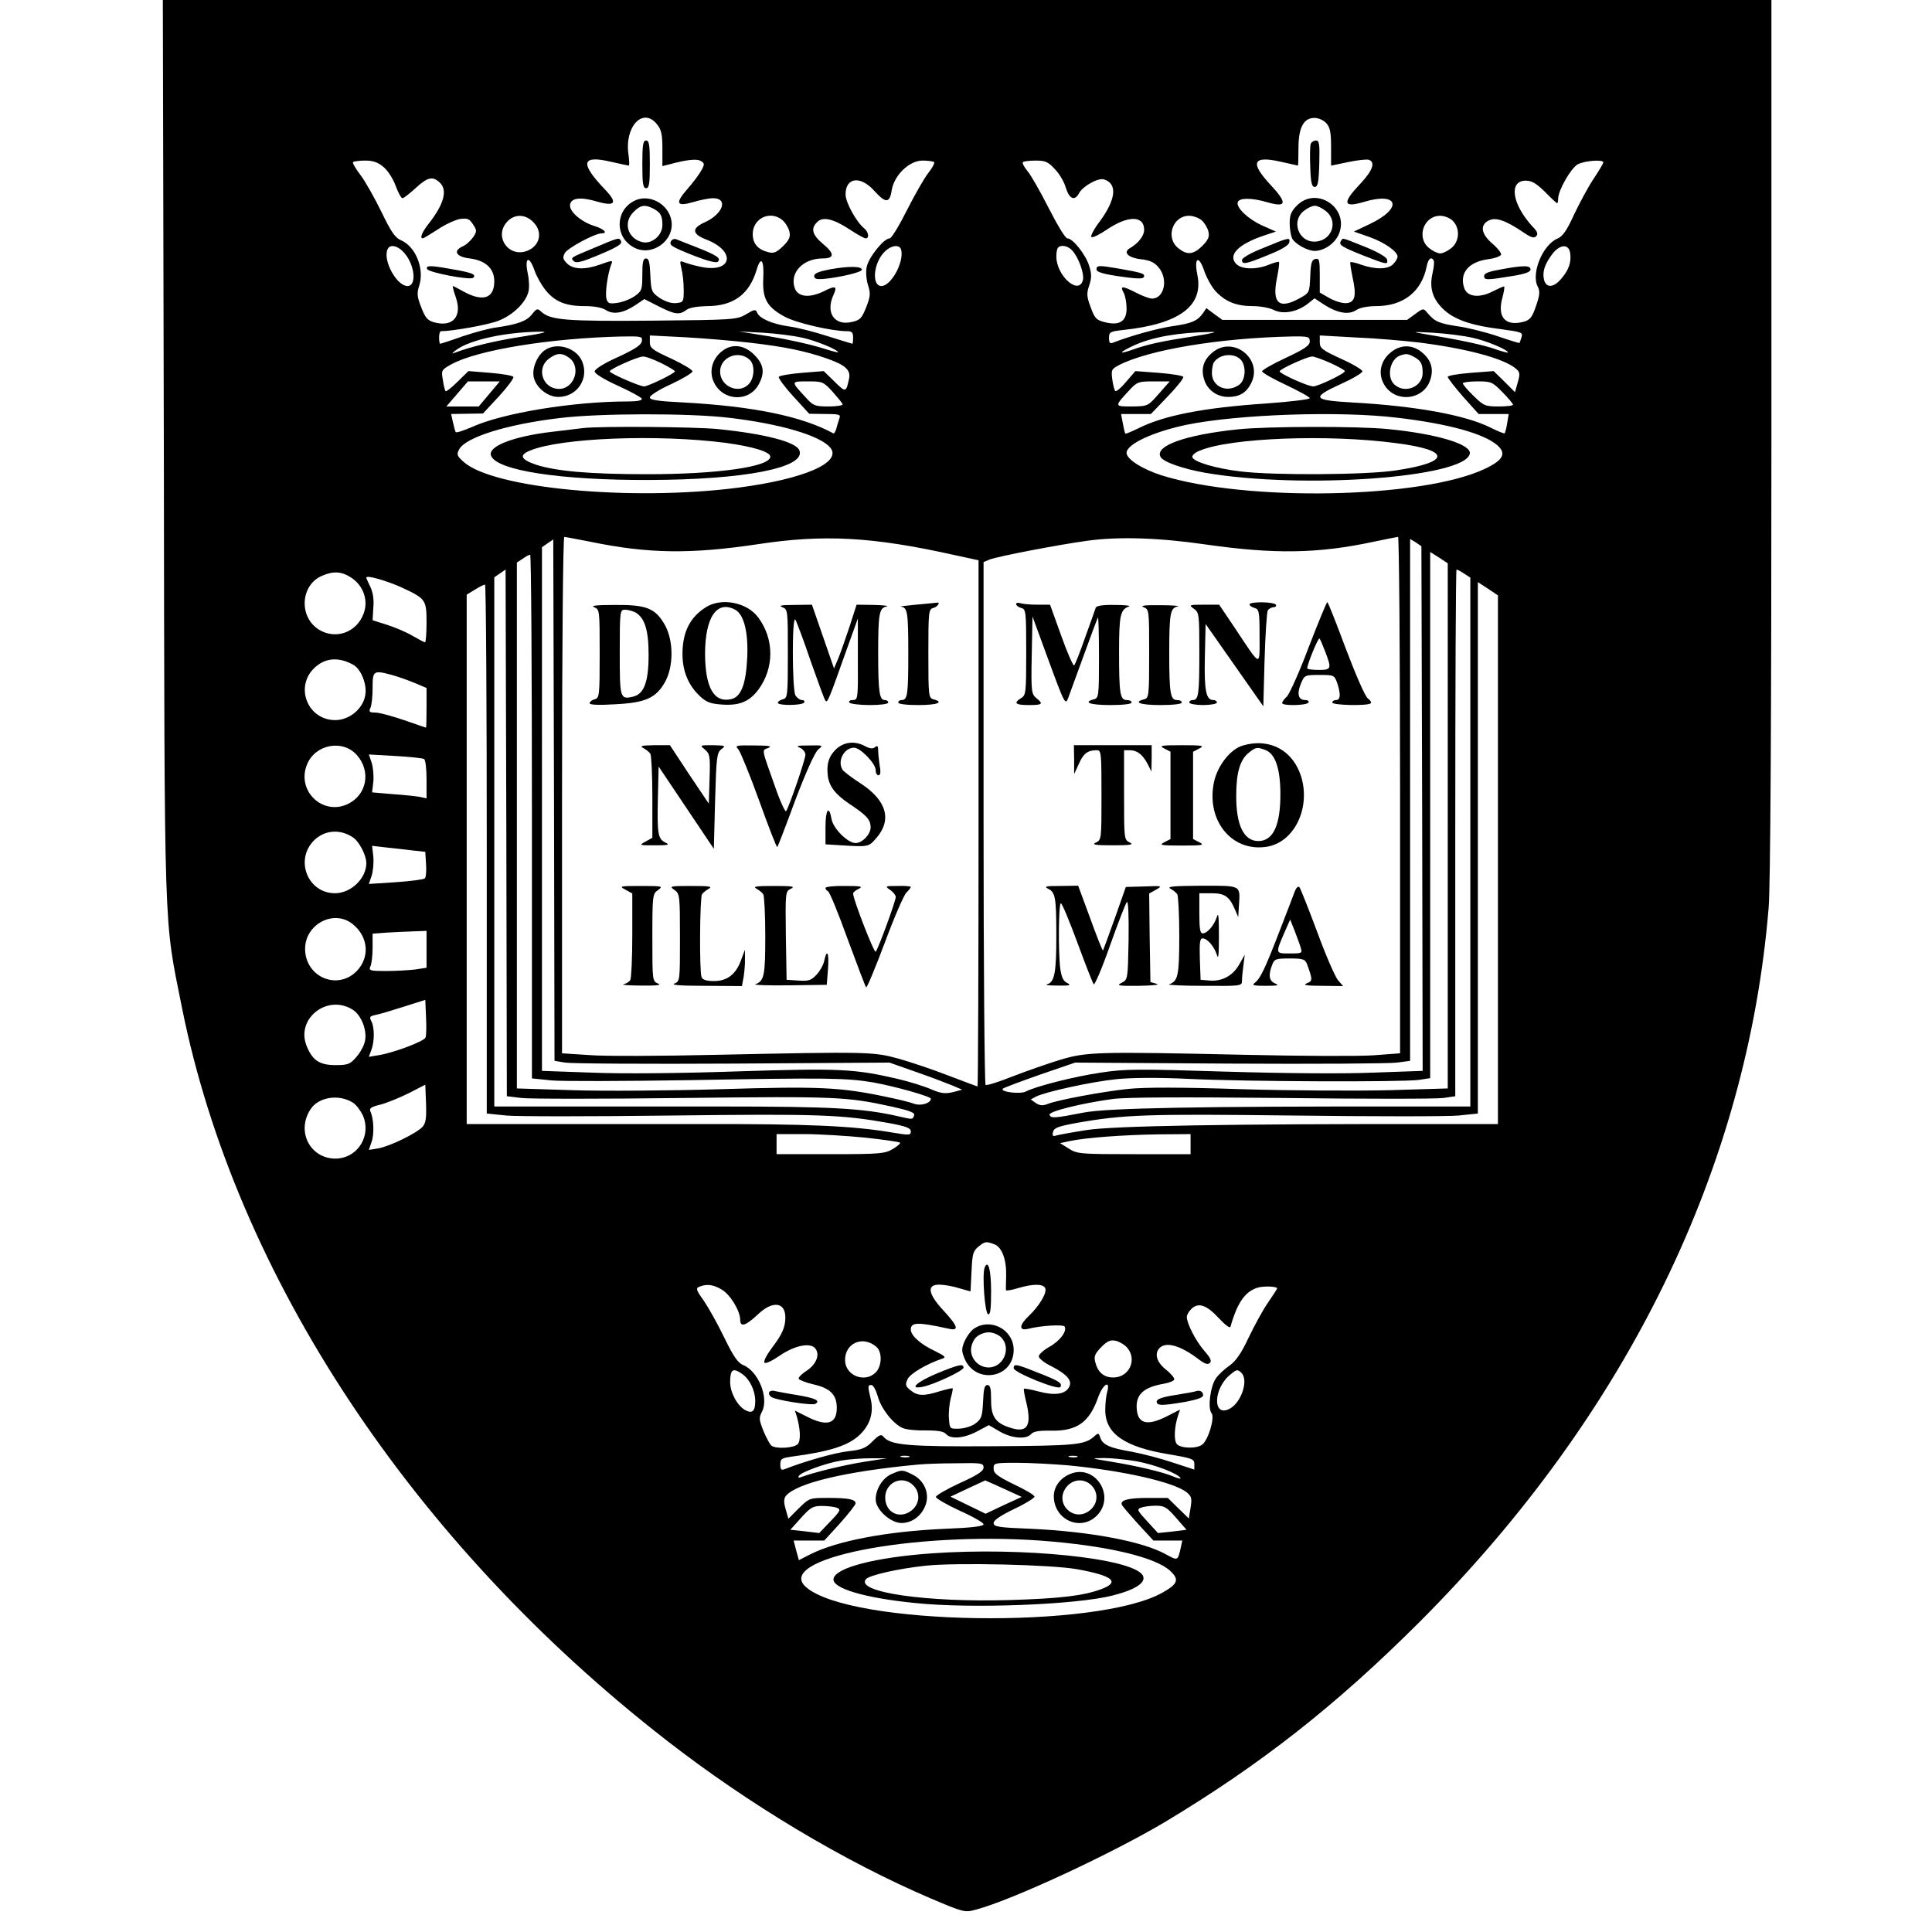 <?xml version="1.0" standalone="no"?>
<!DOCTYPE svg PUBLIC "-//W3C//DTD SVG 20010904//EN"
 "http://www.w3.org/TR/2001/REC-SVG-20010904/DTD/svg10.dtd">
<svg version="1.0" xmlns="http://www.w3.org/2000/svg"
 width="770pt" height="770pt" viewBox="0 0 770 770"
 preserveAspectRatio="xMidYMid meet">
<g transform="translate(0,770) scale(0.1,-0.1)"
fill="#000000" stroke="none">
<path d="M653 5913 c3 -1989 -1 -1861 72 -2228 214 -1068 919 -2134 1930
-2920 329 -256 710 -484 1054 -631 132 -56 136 -57 180 -45 144 38 542 223
755 350 381 229 681 464 1017 800 823 825 1303 1807 1388 2844 7 83 11 737 11
1873 l0 1744 -3205 0 -3206 0 4 -1787z m1966 1291 c17 -21 21 -41 21 -96 l0
-70 28 7 c66 18 108 23 124 14 16 -9 17 -13 4 -37 -8 -15 -33 -49 -56 -75 -51
-58 -44 -72 24 -52 27 8 62 15 78 15 61 0 40 -62 -31 -95 -55 -24 -54 -47 2
-69 124 -47 105 -137 -22 -109 -26 5 -54 14 -65 18 -17 7 -17 5 -10 -26 5 -19
9 -56 9 -84 0 -48 -1 -50 -30 -53 -19 -2 -43 6 -65 20 -33 23 -35 27 -38 91
-2 51 -6 67 -17 67 -12 0 -15 -15 -15 -64 0 -61 -2 -66 -30 -86 -17 -12 -48
-24 -69 -27 -33 -5 -39 -2 -44 17 -6 22 5 97 18 133 9 21 8 21 -45 2 -59 -21
-106 -19 -130 5 -17 17 -18 24 -9 41 10 20 120 79 147 79 26 0 10 17 -28 29
-53 16 -102 58 -98 85 4 28 43 32 110 12 71 -20 80 -4 29 49 -101 106 -94 138
25 110 36 -8 67 -15 70 -15 3 0 2 19 -1 43 -17 113 58 192 114 121z m2667 5
c15 -17 19 -36 19 -95 0 -41 0 -74 0 -74 0 0 31 6 68 14 38 8 75 12 83 9 27
-10 14 -44 -36 -97 -71 -75 -67 -95 15 -71 138 42 158 -24 26 -87 l-65 -31 63
-22 c61 -22 111 -58 111 -78 0 -6 -7 -19 -17 -29 -19 -22 -71 -23 -128 -3 -21
8 -41 12 -43 10 -2 -2 2 -27 8 -57 17 -76 11 -102 -22 -106 -16 -2 -46 7 -68
19 l-40 23 0 69 c0 60 -2 68 -17 65 -15 -3 -19 -16 -21 -69 -3 -65 -3 -66 -41
-87 -84 -47 -113 -21 -91 83 6 31 10 59 7 61 -2 2 -20 -3 -40 -11 -51 -21
-110 -19 -131 4 -32 35 9 77 108 111 l51 17 -56 25 c-55 25 -103 71 -96 92 6
18 54 18 114 1 81 -24 86 -6 17 68 -84 90 -71 118 42 92 36 -8 66 -15 67 -15
1 0 2 31 2 68 0 83 20 122 64 122 16 0 36 -9 47 -21z m-3757 -175 c17 -14 38
-47 48 -75 10 -27 22 -49 27 -49 5 0 28 18 52 40 48 44 68 49 96 23 33 -30 18
-86 -43 -164 -27 -34 -37 -59 -24 -59 3 0 29 16 59 35 29 20 69 38 88 42 31 4
38 2 53 -21 16 -24 16 -28 1 -51 -10 -14 -28 -31 -42 -37 -40 -18 -26 -42 28
-48 63 -8 98 -40 98 -91 0 -70 -47 -84 -128 -38 -18 10 -35 19 -37 19 -2 0 3
-21 12 -46 26 -76 -13 -120 -89 -98 -24 7 -34 19 -49 59 -17 42 -18 56 -8 87
21 66 -14 155 -72 180 -24 10 -40 33 -79 114 -27 55 -64 121 -83 146 -20 26
-33 49 -30 52 4 3 25 6 49 6 31 0 51 -7 73 -26z m2194 20 c3 -4 -7 -23 -23
-43 -16 -20 -54 -87 -85 -148 -31 -62 -62 -113 -69 -113 -24 0 -85 -77 -92
-115 -4 -21 -1 -52 6 -73 10 -32 9 -44 -8 -87 -17 -43 -24 -51 -56 -58 -70
-17 -107 36 -74 108 16 35 8 38 -39 14 -58 -28 -104 -23 -116 14 -20 61 34
117 112 117 47 0 48 19 2 57 -44 37 -51 62 -24 88 22 23 65 13 130 -30 29 -19
57 -35 63 -35 16 0 12 26 -7 41 -31 26 -73 103 -73 134 0 68 59 76 114 15 46
-51 62 -51 70 2 10 60 70 118 123 118 22 0 42 -3 46 -6z m481 -28 c18 -18 38
-52 44 -75 14 -44 35 -53 52 -22 15 29 76 63 100 56 54 -17 48 -78 -15 -165
-25 -32 -40 -62 -35 -65 5 -3 32 10 60 29 85 58 150 58 150 0 0 -24 -23 -53
-55 -72 -31 -17 -10 -39 41 -45 36 -4 54 -12 71 -32 40 -46 24 -125 -26 -125
-10 0 -40 11 -66 25 -54 27 -62 26 -46 -3 6 -12 11 -39 11 -62 0 -51 -29 -69
-87 -54 -33 8 -40 15 -56 59 -16 43 -17 55 -6 87 10 30 10 47 0 78 -13 44 -65
110 -87 110 -8 0 -40 53 -73 118 -33 65 -71 132 -85 149 -14 17 -23 33 -19 37
3 3 26 6 51 6 38 0 50 -5 76 -34z m2186 27 c0 -5 -18 -34 -39 -66 -22 -33 -56
-97 -78 -143 -29 -64 -45 -86 -66 -95 -59 -25 -106 -140 -78 -192 9 -18 8 -33
-7 -76 -15 -45 -24 -56 -48 -63 -74 -20 -108 17 -86 96 6 23 9 42 7 44 -1 2
-21 -7 -43 -18 -55 -29 -103 -24 -116 11 -21 60 17 106 96 116 24 3 46 11 50
17 4 5 -11 25 -33 44 -47 40 -52 76 -14 94 28 13 67 -1 138 -49 29 -20 41 -23
49 -15 9 9 6 19 -14 39 -82 89 -96 183 -27 183 24 0 42 -11 77 -45 24 -25 46
-45 48 -45 2 0 4 8 4 18 0 33 51 122 78 137 28 15 102 20 102 8z m-4265 -238
c39 -38 28 -93 -22 -114 -75 -31 -137 57 -81 116 29 31 72 30 103 -2z m993 8
c12 -10 24 -30 28 -45 5 -22 0 -34 -25 -59 -26 -25 -37 -30 -59 -24 -41 10
-62 34 -62 72 0 63 70 96 118 56z m1670 0 c12 -10 24 -30 28 -45 5 -22 0 -33
-24 -58 -36 -35 -60 -38 -96 -9 -52 41 -23 129 43 129 16 0 38 -8 49 -17z
m1002 -3 c30 -30 27 -83 -6 -109 -15 -12 -34 -21 -44 -21 -10 0 -29 9 -44 21
-52 41 -23 129 44 129 17 0 39 -9 50 -20z m-4177 -130 c41 -49 48 -130 11
-130 -42 0 -98 100 -80 145 9 24 42 17 69 -15z m1979 13 c11 -49 -41 -143 -79
-143 -40 0 -32 92 12 136 28 28 62 31 67 7z m681 -1 c26 -28 49 -93 43 -118
-16 -63 -106 17 -106 94 0 16 3 32 7 35 12 13 40 7 56 -11z m1985 -11 c5 -35
-5 -66 -34 -100 -31 -38 -61 -40 -70 -7 -8 32 2 63 33 104 30 39 66 41 71 3z
m-4084 -147 c37 -46 80 -64 156 -64 39 0 70 -6 85 -16 30 -19 70 -12 119 21
l34 23 57 -29 c65 -33 83 -35 111 -14 12 9 43 14 82 15 105 0 168 47 197 143
17 59 31 43 27 -33 -4 -81 15 -114 85 -152 45 -25 188 -58 249 -58 19 0 24 -5
24 -25 0 -14 -1 -25 -3 -25 -2 0 -46 14 -98 30 -52 17 -122 35 -155 39 -68 10
-118 32 -127 56 -5 13 -12 12 -44 -8 -37 -21 -47 -22 -373 -25 -342 -3 -406 2
-442 35 -16 15 -19 14 -38 -10 -21 -27 -58 -40 -141 -52 -26 -3 -86 -19 -134
-35 -47 -17 -88 -30 -91 -30 -2 0 -4 11 -4 25 0 14 3 25 8 25 45 0 185 25 227
41 58 22 110 72 121 116 4 15 3 48 -3 75 -13 63 6 71 27 11 8 -24 28 -59 44
-79z m2672 -6 c39 -41 82 -58 147 -58 30 0 68 -7 85 -16 37 -18 93 -7 135 26
l26 21 38 -25 c53 -34 98 -42 128 -22 15 10 46 16 82 16 107 1 179 58 199 158
6 31 18 41 28 24 3 -4 1 -26 -4 -48 -14 -59 -2 -102 39 -143 44 -44 112 -68
234 -83 82 -11 87 -13 81 -32 -4 -12 -7 -22 -8 -23 -1 -1 -41 11 -90 28 -48
16 -120 34 -159 39 -71 11 -89 18 -118 53 -16 19 -17 19 -48 -4 l-33 -24 -368
0 -368 0 -32 23 -32 24 -14 -21 c-22 -30 -44 -40 -121 -51 -57 -8 -166 -38
-235 -65 -14 -6 -18 -2 -18 18 0 24 4 26 58 32 223 24 320 96 294 220 -14 70
6 80 28 14 10 -28 30 -64 46 -81z m-2761 -179 c-106 -16 -207 -40 -270 -64
-17 -6 -16 -5 3 10 55 41 198 72 337 73 34 0 11 -6 -70 -19z m1113 -5 c55 -12
142 -48 142 -58 0 -2 -33 7 -74 20 -40 12 -129 32 -197 43 l-124 20 95 -5 c52
-3 123 -12 158 -20z m1562 6 c-130 -20 -186 -32 -247 -54 -60 -21 -53 -10 10
19 75 33 177 50 302 52 33 1 10 -5 -65 -17z m1108 -6 c56 -12 142 -48 142 -59
0 -2 -24 4 -52 14 -48 17 -143 37 -288 61 -46 8 -39 8 40 4 52 -3 123 -12 158
-20z m-3310 -14 c-2 -15 -28 -32 -95 -63 -56 -25 -92 -48 -93 -57 0 -9 35 -31
92 -57 51 -23 94 -47 96 -52 2 -7 -18 -11 -55 -11 -218 0 -498 -46 -620 -101
-35 -15 -64 -25 -67 -21 -2 4 -7 22 -11 40 l-7 32 64 1 63 1 64 69 c34 37 60
72 57 77 -3 5 -44 12 -92 16 l-87 7 -43 -42 c-24 -24 -46 -41 -48 -38 -3 3 -8
23 -11 45 -7 38 -5 40 32 61 103 58 399 106 686 112 74 1 78 0 75 -19z m432
-6 c138 -16 220 -33 306 -63 74 -26 95 -46 88 -80 -12 -56 -13 -56 -58 -12
l-43 42 -87 -7 c-48 -4 -89 -11 -92 -16 -3 -4 23 -40 58 -78 l63 -69 64 -1
c54 0 62 -2 57 -16 -3 -9 -9 -27 -12 -40 -4 -14 -9 -23 -13 -21 -125 68 -320
108 -598 123 -102 5 -133 10 -133 20 0 8 38 32 85 53 47 22 85 45 85 51 0 6
-38 29 -85 51 -75 34 -85 42 -85 65 l0 27 138 -7 c75 -4 193 -14 262 -22z
m2230 5 c0 -16 -20 -30 -95 -65 -52 -24 -95 -49 -95 -54 0 -5 43 -30 95 -54
52 -25 95 -48 95 -53 0 -5 -78 -14 -172 -21 -254 -17 -409 -48 -511 -99 -27
-13 -50 -23 -52 -21 -2 2 -6 20 -10 41 l-7 37 59 0 60 0 67 70 c37 38 65 74
62 78 -3 5 -47 12 -98 16 l-93 7 -37 -43 c-20 -24 -39 -40 -43 -36 -4 3 -9 24
-12 46 -5 38 -3 41 27 57 119 61 401 108 688 114 67 1 72 -1 72 -20z m435 -4
c190 -24 336 -63 385 -103 18 -15 19 -21 9 -56 l-11 -39 -42 42 -43 42 -91 -7
c-51 -4 -92 -11 -92 -16 0 -5 28 -41 61 -79 l62 -69 60 0 60 0 -6 -36 c-3 -20
-8 -38 -10 -41 -2 -2 -27 8 -55 22 -101 51 -300 87 -554 101 -157 9 -163 19
-43 74 47 21 85 44 85 50 0 6 -38 29 -85 50 -76 35 -85 42 -85 66 l0 27 143
-8 c78 -3 192 -13 252 -20z m-3020 -82 c30 -15 55 -30 55 -33 0 -8 -107 -60
-123 -60 -18 0 -137 52 -137 60 0 9 110 58 132 59 10 1 42 -11 73 -26z m2666
1 c33 -15 59 -30 59 -33 0 -10 -107 -61 -126 -61 -22 0 -134 51 -134 60 0 9
108 58 129 59 7 1 40 -11 72 -25z m-3351 -124 l-42 -50 -64 0 -65 0 43 50 43
50 63 0 64 0 -42 -50z m1368 9 c20 -23 39 -45 40 -50 2 -5 -23 -9 -55 -9 -54
0 -62 3 -89 33 -63 68 -64 67 5 67 59 0 62 -1 99 -41z m1300 -9 c-43 -49 -43
-49 -107 -50 -71 0 -71 -1 -7 68 28 30 35 32 94 32 l64 0 -44 -50z m1370 7
c23 -23 42 -46 42 -50 0 -4 -26 -7 -57 -7 -54 0 -60 3 -100 42 -24 23 -43 46
-43 50 0 4 26 8 58 8 55 0 60 -2 100 -43z m-3083 -102 c205 -24 364 -71 404
-119 49 -59 -105 -126 -370 -160 -423 -54 -973 -3 -1091 103 -27 24 -29 30
-18 50 25 48 190 100 402 125 157 19 512 20 673 1z m2665 0 c203 -24 343 -63
397 -109 38 -33 25 -60 -50 -95 -250 -118 -949 -132 -1289 -25 -77 25 -138 64
-138 89 0 35 106 84 239 112 206 42 612 56 841 28z m-3218 -494 c232 -48 400
-50 668 -10 262 40 456 30 783 -43 l97 -21 0 -1049 c0 -576 -2 -1048 -4 -1048
-2 0 -55 20 -118 44 -62 24 -151 54 -198 67 -99 27 -117 28 -725 15 -220 -5
-448 -6 -507 -1 l-108 7 0 1029 c0 594 4 1029 9 1029 5 0 51 -9 103 -19z
m2453 -11 c273 -39 448 -37 670 11 49 10 93 19 97 19 4 0 8 -463 8 -1029 l0
-1029 -107 -8 c-60 -4 -288 -3 -508 2 -594 13 -633 12 -740 -20 -49 -15 -135
-45 -189 -66 -55 -22 -103 -37 -108 -34 -4 3 -8 473 -8 1045 l0 1039 24 10
c35 13 273 59 391 75 124 17 284 12 470 -15z m-2553 -2065 c23 -4 324 -6 668
-4 l625 4 105 -37 c58 -20 123 -45 145 -54 l40 -17 -38 -10 c-31 -7 -47 -5
-87 12 -27 12 -86 30 -132 41 -173 40 -230 43 -638 30 -231 -8 -464 -10 -582
-5 l-198 7 0 1044 0 1043 23 16 22 15 3 -1039 2 -1039 42 -7z m3416 1012 l2
-1045 -197 -7 c-119 -5 -355 -3 -588 4 -350 11 -401 11 -498 -4 -104 -15 -260
-55 -298 -75 -21 -12 -105 -2 -92 11 4 4 71 29 148 56 l140 48 615 -4 c338 -2
639 0 668 4 l52 7 0 1040 0 1040 23 -14 22 -15 3 -1046z m102 -68 l0 -1047
-232 -7 c-128 -3 -393 -2 -589 4 -243 8 -388 8 -454 1 -102 -11 -276 -43 -320
-60 -20 -8 -32 -6 -47 4 l-20 14 20 11 c36 19 223 60 322 70 61 6 165 7 290 1
226 -11 846 -13 914 -4 l46 7 0 1048 0 1049 35 -22 35 -23 0 -1046z m-3650 37
l0 -1044 78 -8 c42 -4 289 -3 547 1 552 10 628 9 735 -9 89 -16 230 -56 230
-65 0 -18 -41 -30 -67 -20 -15 6 -68 19 -118 29 -177 37 -265 41 -652 29 -203
-6 -468 -8 -590 -4 l-223 7 0 1048 0 1048 23 15 c12 9 25 16 30 16 4 1 7 -469
7 -1043z m-42 -1122 c31 -4 323 -4 649 0 613 7 646 5 830 -35 71 -16 91 -24
86 -35 -6 -17 -5 -16 -63 -3 -139 32 -270 39 -700 39 -239 0 -542 0 -672 0
l-238 0 0 1054 0 1055 23 16 22 15 3 -1049 2 -1050 58 -7z m3757 2090 l25 -16
0 -1054 0 -1054 -237 0 c-845 1 -1208 -6 -1303 -24 -118 -23 -132 -24 -137 -9
-5 13 127 46 252 63 54 7 268 8 675 4 327 -4 616 -4 643 0 l47 7 0 1050 c0
577 2 1049 5 1049 3 0 17 -7 30 -16z m-4434 -17 c48 -32 68 -91 48 -143 -28
-75 -111 -104 -177 -64 -82 50 -75 178 11 215 46 20 79 18 118 -8z m199 -38
c97 -45 100 -49 100 -141 0 -43 -3 -78 -6 -78 -3 0 -26 12 -50 26 -25 15 -71
34 -102 44 l-57 18 3 51 c3 32 -2 62 -12 82 -9 18 -16 34 -16 37 0 11 80 -12
140 -39z m4370 -1085 l0 -1054 -247 0 c-814 1 -1289 -7 -1393 -24 -58 -9 -112
-19 -122 -22 -12 -4 -15 0 -11 15 4 16 21 22 91 35 191 34 278 37 867 30 319
-4 615 -4 658 0 l77 8 0 1059 0 1059 40 -26 40 -27 0 -1053z m-4030 42 l0
-1054 78 -8 c42 -4 338 -4 657 0 590 7 676 4 868 -30 69 -13 87 -20 87 -33 0
-16 -6 -16 -72 -5 -159 27 -338 35 -768 34 -245 0 -554 0 -687 0 l-243 0 0
1055 0 1055 33 20 c17 11 35 20 40 20 4 0 7 -474 7 -1054z m-533 735 c31 -16
56 -77 49 -120 -8 -55 -63 -101 -120 -101 -110 0 -163 133 -82 209 42 39 95
44 153 12z m158 -42 c22 -6 61 -20 88 -31 l47 -20 0 -79 c0 -44 -1 -79 -2 -79
-2 0 -41 14 -88 30 -47 16 -98 30 -114 30 -23 0 -27 3 -20 18 5 9 9 45 9 80 0
70 3 72 80 51z m-143 -318 c57 -64 41 -158 -35 -195 -101 -49 -207 53 -163
158 33 80 142 100 198 37z m268 -16 c6 -3 10 -40 10 -81 l0 -76 -27 6 c-16 3
-65 8 -109 11 l-81 7 5 43 c2 24 -1 58 -7 76 l-11 32 105 -6 c58 -3 110 -9
115 -12z m-284 -312 c25 -16 54 -71 54 -103 0 -61 -61 -120 -125 -120 -108 0
-161 132 -84 210 42 42 104 47 155 13z m234 -52 l55 -6 3 -49 c2 -27 0 -52 -5
-57 -4 -4 -56 -11 -115 -15 l-108 -7 11 32 c6 18 9 52 7 76 l-5 44 51 -6 c28
-3 76 -8 106 -12z m-232 -296 c61 -51 66 -132 13 -186 -77 -77 -203 -23 -205
87 -2 101 117 163 192 99z m292 -99 l0 -73 -46 -7 c-26 -3 -78 -6 -116 -6 -63
0 -69 2 -62 18 5 9 9 43 9 74 l0 57 55 4 c30 2 79 4 108 5 l52 2 0 -74z m-4
-351 c-5 -15 -125 -60 -184 -70 l-42 -7 10 27 c13 34 13 91 0 115 -9 17 -6 20
17 25 16 3 66 18 113 33 l85 27 3 -69 c2 -38 1 -75 -2 -81z m-289 110 c33 -22
56 -80 48 -122 -3 -19 -19 -48 -35 -66 -25 -29 -34 -32 -83 -32 -62 0 -91 18
-114 74 -47 110 82 212 184 146z m277 -466 c-24 -26 -131 -78 -177 -86 l-37
-6 11 32 c11 31 9 92 -5 122 -5 12 4 18 42 27 26 7 77 28 113 46 l64 33 3 -75
c2 -59 -1 -78 -14 -93z m-277 96 c14 -9 31 -33 40 -52 32 -77 -17 -161 -97
-170 -107 -10 -173 102 -113 195 31 50 114 63 170 27z m2041 -139 c74 -8 136
-17 139 -20 3 -3 -10 -14 -28 -25 -32 -19 -50 -21 -249 -21 l-215 0 0 40 0 40
110 0 c61 0 170 -7 243 -14z m1297 -26 l0 -40 -225 0 c-214 0 -227 1 -260 22
l-35 22 37 8 c65 14 218 25 353 27 l130 1 0 -40z m-782 -399 c31 -12 49 -63
47 -128 -1 -27 -1 -51 -1 -55 1 -3 22 0 48 8 60 18 102 18 109 -1 7 -18 -24
-70 -65 -109 -40 -38 -41 -61 -3 -52 51 13 139 18 145 9 11 -18 -19 -58 -61
-81 -23 -13 -42 -30 -42 -38 0 -7 21 -25 48 -38 64 -33 87 -58 73 -84 -15 -29
-57 -35 -121 -18 -30 8 -57 13 -59 11 -2 -3 2 -24 8 -49 24 -96 7 -127 -57
-108 -64 19 -82 44 -82 112 0 46 -3 60 -15 60 -11 0 -15 -16 -17 -66 -3 -59
-6 -69 -30 -87 -14 -11 -43 -20 -65 -21 -38 -1 -38 -1 -41 41 -2 23 2 59 7 80
6 20 9 38 8 40 -2 1 -25 -4 -52 -12 -64 -20 -88 -19 -116 4 -20 16 -22 22 -12
44 10 22 74 60 138 82 17 5 12 10 -28 30 -58 27 -97 62 -97 86 0 30 29 30 148
4 46 -11 42 7 -18 72 -62 67 -67 103 -17 103 19 0 54 -6 79 -14 l46 -13 4 79
c3 69 6 82 27 99 27 22 31 22 64 10z m-1086 -181 c34 -20 73 -85 73 -120 0
-31 22 -24 69 20 59 57 111 52 111 -11 0 -39 -13 -68 -55 -123 -20 -27 -33
-52 -28 -57 5 -5 31 8 59 27 59 41 123 55 143 30 20 -24 5 -63 -34 -89 -19
-12 -33 -26 -32 -32 2 -5 28 -15 57 -22 68 -15 95 -41 95 -94 0 -64 -39 -76
-119 -35 l-48 24 7 -21 c15 -52 17 -97 5 -112 -13 -16 -86 -21 -105 -7 -6 4
-20 30 -32 58 -18 46 -19 53 -6 78 28 54 -14 160 -74 185 -22 9 -39 33 -76
109 -26 54 -63 120 -82 148 -31 43 -33 50 -17 56 30 12 56 8 89 -12z m2213 5
c0 -2 -16 -27 -36 -56 -21 -30 -55 -93 -78 -141 -29 -62 -51 -93 -75 -110 -19
-13 -43 -35 -54 -50 -23 -31 -35 -121 -18 -141 13 -17 -13 -105 -37 -124 -22
-18 -87 -16 -102 2 -12 15 -10 67 5 113 l8 24 -51 -26 c-84 -43 -122 -30 -122
41 1 49 33 75 108 88 23 4 42 12 42 18 0 7 -16 25 -35 40 -36 29 -45 63 -23
85 26 26 84 9 156 -46 24 -18 36 -22 44 -14 8 8 2 21 -22 48 -34 39 -69 107
-70 135 0 9 9 24 20 34 28 25 60 13 109 -40 24 -26 43 -40 45 -33 28 99 60
143 112 157 25 6 74 4 74 -4z m-1597 -233 c24 -21 22 -77 -3 -102 -43 -43
-120 -13 -122 47 -2 70 71 102 125 55z m1000 -4 c40 -48 7 -118 -56 -118 -38
0 -62 21 -72 62 -6 22 -1 33 24 59 25 25 37 30 59 25 15 -4 35 -16 45 -28z
m-1535 -104 c30 -21 52 -66 52 -108 0 -41 -12 -51 -40 -36 -31 17 -60 70 -60
111 0 52 11 59 48 33z m1990 4 c29 -29 -1 -119 -48 -143 -68 -35 -65 82 4 137
25 21 29 21 44 6z m-1450 -92 c13 -50 63 -113 101 -128 14 -6 56 -10 92 -9 48
0 70 -4 79 -14 19 -22 71 -18 124 10 l47 25 43 -25 c48 -28 107 -33 126 -10 9
10 31 14 79 13 103 -2 153 33 188 134 19 52 49 70 36 21 -5 -16 -8 -48 -8 -73
0 -94 77 -147 253 -176 94 -16 102 -19 102 -39 l0 -22 -86 28 c-47 16 -120 35
-163 43 -89 15 -117 28 -126 57 -6 18 -8 19 -23 5 -39 -35 -73 -38 -407 -40
-336 -2 -406 4 -434 38 -9 11 -17 8 -44 -19 -27 -27 -42 -33 -97 -39 -53 -6
-170 -39 -252 -71 -14 -6 -18 -2 -18 18 0 23 5 26 48 32 151 20 225 44 270 88
40 39 55 88 42 142 -12 52 -12 55 3 55 7 0 18 -20 25 -44z m125 -243 c-7 -2
-21 -2 -30 0 -10 3 -4 5 12 5 17 0 24 -2 18 -5z m670 0 c-7 -2 -21 -2 -30 0
-10 3 -4 5 12 5 17 0 24 -2 18 -5z m-848 -19 c-82 -13 -201 -42 -249 -60 -13
-5 -17 -4 -12 4 9 15 108 51 169 61 29 5 81 9 117 9 l65 0 -90 -14z m1085 2
c71 -13 164 -48 175 -67 3 -4 -10 -2 -30 7 -44 18 -146 42 -250 59 -80 13 -80
13 -25 14 30 0 89 -6 130 -13z m-610 -25 c0 -14 -24 -30 -95 -62 -52 -24 -95
-49 -95 -55 0 -6 43 -31 95 -55 52 -23 95 -48 95 -54 0 -8 -47 -14 -152 -18
-232 -10 -431 -48 -537 -101 l-47 -24 -11 39 -10 39 61 0 61 0 63 69 c34 38
62 74 62 79 0 16 -28 22 -108 22 -76 0 -76 0 -118 -41 l-42 -42 -11 39 c-8 27
-7 41 1 52 43 51 238 98 528 125 19 2 86 5 148 5 103 2 112 1 112 -17z m335 9
c221 -21 424 -67 475 -108 19 -16 21 -24 15 -61 l-7 -43 -42 41 -42 41 -79 0
c-79 0 -111 -9 -104 -27 2 -6 32 -40 65 -77 l61 -66 57 0 58 0 -7 -32 c-11
-48 -11 -49 -58 -23 -93 52 -302 91 -539 102 -129 5 -148 8 -148 23 0 11 28
30 82 56 45 21 81 44 81 49 0 6 -37 28 -82 49 -67 33 -81 44 -81 63 0 22 2 23
93 23 50 0 142 -5 202 -10z m-255 -93 l72 -33 -72 -33 -72 -34 -70 34 -70 34
68 32 c38 18 70 32 70 33 1 0 34 -15 74 -33z m-665 -76 c17 -7 15 -12 -25 -54
l-45 -47 -58 7 -57 6 42 47 c38 42 48 48 83 48 22 0 49 -3 60 -7z m1352 -40
l42 -48 -57 -7 -57 -6 -43 47 c-39 42 -42 48 -25 54 10 4 36 8 58 8 35 0 45
-5 82 -48z m-542 -91 c258 -19 456 -64 518 -120 38 -35 32 -53 -31 -88 -261
-146 -1241 -131 -1419 22 -131 113 419 222 932 186z"/>
<path d="M2560 7045 c0 -78 3 -95 15 -95 12 0 15 17 15 95 0 78 -3 95 -15 95
-12 0 -15 -17 -15 -95z"/>
<path d="M2525 6898 c-74 -40 -74 -144 1 -184 71 -39 163 26 150 106 -11 69
-92 111 -151 78z m78 -29 c30 -16 37 -28 37 -66 0 -41 -42 -77 -80 -68 -58 14
-78 78 -35 120 27 28 45 31 78 14z"/>
<path d="M2370 6713 c-99 -41 -97 -40 -83 -54 9 -9 32 -3 90 21 86 36 106 48
97 61 -7 13 -9 12 -104 -28z"/>
<path d="M2675 6740 c-10 -17 0 -23 93 -60 54 -21 87 -29 93 -23 14 14 -3 25
-86 58 -38 15 -75 29 -81 32 -7 2 -15 -1 -19 -7z"/>
<path d="M5224 7127 c-3 -8 -4 -49 -2 -93 2 -62 6 -79 18 -79 12 0 16 18 18
93 2 78 0 92 -13 92 -9 0 -18 -6 -21 -13z"/>
<path d="M5169 6881 c-23 -23 -29 -38 -29 -71 0 -23 5 -50 10 -61 13 -22 61
-49 90 -49 37 0 81 30 96 67 43 103 -88 193 -167 114z m115 -22 c53 -42 23
-122 -46 -122 -64 0 -92 83 -42 122 15 12 34 21 44 21 10 0 29 -9 44 -21z"/>
<path d="M5038 6713 c-52 -20 -88 -41 -88 -49 0 -20 15 -17 105 20 50 20 81
38 83 49 5 22 1 22 -100 -20z"/>
<path d="M5344 6739 c-9 -15 1 -22 91 -58 92 -36 98 -37 93 -15 -2 9 -37 30
-87 50 -98 39 -88 37 -97 23z"/>
<path d="M1702 6628 c5 -14 173 -46 184 -35 13 13 -4 20 -78 33 -94 17 -111
17 -106 2z"/>
<path d="M3310 6627 c-46 -9 -65 -16 -65 -27 0 -11 9 -14 35 -12 66 6 155 27
155 37 0 14 -50 15 -125 2z"/>
<path d="M4370 6626 c0 -9 23 -17 75 -25 93 -14 115 -14 115 -1 0 10 -12 14
-104 30 -77 13 -86 13 -86 -4z"/>
<path d="M5980 6626 c-46 -8 -65 -15 -65 -26 0 -17 9 -17 113 0 50 8 72 16 72
26 0 17 -28 17 -120 0z"/>
<path d="M2171 6304 c-30 -21 -51 -71 -44 -106 8 -42 55 -80 98 -80 75 0 124
73 95 142 -23 54 -101 78 -149 44z m100 -32 c46 -38 17 -122 -43 -122 -64 0
-92 80 -42 119 33 26 55 26 85 3z"/>
<path d="M2877 6300 c-39 -31 -52 -81 -32 -123 36 -77 142 -81 180 -7 24 46
19 78 -19 116 -40 40 -89 46 -129 14z m112 -35 c20 -20 18 -71 -4 -95 -39 -43
-115 -11 -115 49 0 59 76 88 119 46z"/>
<path d="M4832 6295 c-36 -30 -47 -66 -32 -110 13 -40 51 -67 95 -67 44 0 72
16 91 54 50 96 -71 193 -154 123z m116 -32 c20 -28 15 -80 -10 -97 -48 -34
-108 -7 -108 47 0 18 4 37 8 43 24 35 85 39 110 7z"/>
<path d="M5541 6294 c-38 -32 -49 -80 -27 -122 41 -79 158 -70 186 13 15 44 4
80 -32 110 -39 33 -87 33 -127 -1z m92 -15 c30 -16 37 -28 37 -66 0 -54 -70
-84 -112 -46 -33 29 -19 101 22 116 23 8 30 8 53 -4z"/>
<path d="M2325 5994 c-16 -2 -73 -9 -125 -15 -154 -18 -257 -58 -243 -95 22
-59 275 -98 628 -97 383 1 628 49 601 118 -13 34 -139 66 -325 85 -95 9 -465
12 -536 4z m567 -59 c110 -15 178 -36 178 -55 0 -40 -207 -70 -490 -70 -229 0
-364 12 -444 38 -61 21 -68 38 -24 56 121 51 508 66 780 31z"/>
<path d="M4935 5989 c-213 -22 -336 -67 -309 -111 12 -20 91 -47 176 -62 385
-67 1038 -20 1056 76 7 37 -131 79 -327 98 -120 12 -480 11 -596 -1z m628 -55
c221 -28 221 -76 -1 -109 -117 -18 -485 -20 -617 -4 -101 12 -187 38 -193 57
-2 7 11 19 30 26 120 51 511 66 781 30z"/>
<path d="M2815 5281 c-65 -40 -95 -100 -95 -188 0 -68 24 -125 69 -167 25 -24
42 -31 89 -34 69 -5 109 12 145 60 63 86 63 201 -1 287 -44 60 -145 80 -207
42z m115 -11 c35 -19 53 -90 48 -192 -5 -104 -24 -154 -62 -164 -70 -17 -105
44 -106 179 0 147 47 216 120 177z"/>
<path d="M3650 5290 c-41 -4 -68 -7 -59 -8 26 -3 29 -23 29 -187 0 -161 -3
-185 -26 -185 -8 0 -14 -4 -14 -10 0 -6 33 -10 80 -10 75 0 105 11 60 23 -19
5 -20 14 -20 182 0 168 1 177 20 182 18 5 30 25 13 21 -5 -1 -42 -4 -83 -8z"/>
<path d="M2368 5280 c22 -9 22 -12 22 -186 0 -167 -1 -176 -20 -181 -11 -3
-20 -10 -20 -16 0 -6 35 -8 100 -4 123 6 164 25 200 88 35 62 35 165 0 228
-38 67 -73 81 -200 80 -73 0 -98 -3 -82 -9z m163 -20 c38 -21 54 -69 54 -170
0 -107 -18 -155 -60 -166 -54 -13 -55 -9 -55 176 0 165 1 170 21 170 11 0 29
-5 40 -10z"/>
<path d="M3118 5280 c22 -9 22 -12 22 -186 0 -167 -1 -176 -20 -181 -11 -3
-20 -9 -20 -14 0 -12 97 -11 105 1 3 6 -1 10 -9 10 -8 0 -20 9 -26 19 -13 25
-14 322 0 301 5 -8 33 -82 61 -165 29 -82 55 -154 59 -158 8 -9 13 3 84 203
l45 125 0 -162 c1 -158 0 -163 -20 -163 -11 0 -17 -4 -14 -10 3 -5 40 -10 81
-10 43 0 74 4 74 10 0 6 -6 10 -14 10 -21 0 -26 33 -26 185 0 161 4 182 34
188 11 2 -11 5 -49 6 l-71 1 -28 -87 c-16 -48 -36 -105 -45 -127 l-17 -40 -44
127 -44 127 -71 -1 c-52 0 -64 -3 -47 -9z"/>
<path d="M3329 4711 c-26 -27 -35 -55 -30 -101 5 -43 29 -75 85 -113 71 -47
85 -63 86 -94 0 -28 -33 -63 -60 -63 -31 0 -89 57 -96 96 -10 57 -24 38 -24
-33 l0 -68 48 -3 c124 -8 123 -8 153 26 65 73 44 151 -60 219 -36 23 -68 48
-73 55 -22 35 6 88 46 88 25 0 86 -63 86 -89 0 -12 5 -21 11 -21 8 0 10 13 5
38 -3 20 -6 48 -6 61 0 18 -3 21 -13 13 -8 -7 -19 -6 -37 3 -43 24 -88 19
-121 -14z"/>
<path d="M2565 4718 c11 -6 23 -16 27 -22 4 -6 8 -84 8 -173 l0 -162 -27 -15
c-27 -15 -26 -15 37 -15 54 0 61 2 42 11 -30 15 -33 33 -30 178 l3 125 110
-164 110 -164 5 191 c5 176 7 192 25 206 19 14 16 15 -34 16 -52 0 -53 0 -32
-17 20 -17 22 -26 19 -117 l-3 -99 -78 116 -77 117 -63 0 c-51 -1 -59 -3 -42
-12z"/>
<path d="M2943 4713 c8 -10 46 -102 83 -205 37 -103 69 -186 72 -184 2 2 35
87 72 188 43 113 78 190 91 201 21 17 20 17 -37 16 -46 0 -54 -2 -36 -9 12 -5
22 -18 22 -28 0 -18 -63 -203 -77 -225 -3 -5 -23 37 -43 95 -56 158 -55 147
-28 157 17 7 3 10 -56 10 -75 1 -78 0 -63 -16z"/>
<path d="M2493 4154 l27 -15 0 -167 c0 -92 -4 -172 -8 -178 -4 -7 -16 -14 -27
-17 -11 -2 21 -5 70 -5 63 -1 83 2 68 8 -23 9 -23 12 -23 183 0 170 1 175 23
190 21 15 17 16 -68 16 -85 0 -89 -1 -62 -15z"/>
<path d="M2688 4153 c21 -15 22 -20 22 -190 0 -171 0 -174 -22 -183 -16 -6 26
-9 123 -9 l146 -1 7 38 c3 20 6 53 5 72 l0 35 -15 -40 c-20 -58 -56 -85 -108
-85 -31 0 -46 5 -50 16 -9 22 -7 317 2 330 4 6 16 16 27 22 16 9 2 11 -70 11
-85 0 -89 -1 -67 -16z"/>
<path d="M3015 4158 c11 -6 23 -16 27 -22 4 -6 8 -81 8 -167 0 -157 -4 -179
-40 -192 -8 -3 53 -5 135 -4 l150 2 5 63 c5 64 -4 84 -15 33 -3 -16 -17 -41
-31 -56 -21 -22 -31 -26 -72 -23 l-47 3 -3 176 c-2 174 -2 176 20 187 19 9 6
11 -67 11 -72 0 -86 -2 -70 -11z"/>
<path d="M3290 4161 c0 -5 5 -11 10 -13 6 -2 41 -87 78 -190 38 -103 71 -190
74 -193 3 -3 36 76 74 177 37 100 76 190 86 200 10 10 18 20 18 23 0 3 -24 5
-52 4 -51 0 -52 -1 -30 -16 12 -8 22 -21 22 -28 0 -16 -70 -208 -80 -218 -6
-7 -90 209 -90 232 0 4 10 13 23 19 18 9 8 11 -55 11 -43 1 -78 -3 -78 -8z"/>
<path d="M4050 5292 c0 -5 9 -12 20 -15 19 -5 20 -14 20 -176 0 -160 -1 -172
-20 -183 -32 -20 -24 -28 30 -28 55 0 60 4 30 28 -19 16 -21 26 -18 171 l3
154 59 -161 c70 -191 72 -194 84 -162 5 14 33 90 62 170 29 80 54 147 56 149
2 2 4 -69 4 -158 0 -154 -1 -163 -20 -168 -46 -12 -15 -23 65 -23 50 0 85 4
85 10 0 6 -8 10 -19 10 -27 0 -31 25 -31 191 0 147 5 170 40 182 8 3 -17 6
-56 6 -49 1 -73 -3 -77 -11 -2 -7 -21 -60 -42 -118 -20 -58 -40 -108 -44 -112
-3 -4 -27 49 -51 117 l-45 125 -52 0 c-28 0 -58 3 -67 6 -9 3 -16 2 -16 -4z"/>
<path d="M4980 5291 c0 -5 9 -11 20 -14 18 -5 20 -14 20 -112 0 -125 8 -128
-99 33 l-62 92 -61 0 c-59 0 -61 -1 -40 -16 21 -15 22 -21 22 -174 0 -166 -3
-190 -26 -190 -8 0 -14 -4 -14 -10 0 -5 25 -10 55 -10 30 0 55 5 55 10 0 6 -7
10 -15 10 -28 0 -36 38 -33 171 l3 132 115 -164 115 -164 5 185 c3 102 9 191
13 198 5 6 15 12 23 12 8 0 12 5 9 10 -8 12 -105 13 -105 1z"/>
<path d="M5216 5121 c-37 -99 -77 -187 -87 -197 -10 -9 -19 -21 -19 -26 0 -12
98 -10 105 2 3 6 -3 10 -13 10 -28 0 -34 25 -17 66 14 33 15 34 74 34 57 0 59
-1 70 -31 15 -44 14 -69 -4 -69 -8 0 -15 -4 -15 -10 0 -11 142 -14 153 -3 4 3
-1 12 -11 19 -11 7 -48 93 -88 198 -38 102 -71 186 -74 186 -3 0 -36 -81 -74
-179z m66 -19 c26 -68 24 -72 -27 -72 -25 0 -45 3 -45 6 0 18 44 124 49 119 3
-3 13 -27 23 -53z"/>
<path d="M4558 5280 c22 -9 22 -12 22 -186 0 -167 -1 -176 -20 -181 -46 -12
-15 -23 65 -23 50 0 85 4 85 10 0 6 -8 10 -19 10 -26 0 -31 25 -31 185 0 161
4 182 34 188 11 2 -19 5 -69 5 -63 1 -83 -2 -67 -8z"/>
<path d="M4954 4729 c-49 -14 -100 -78 -115 -143 -34 -153 68 -282 208 -261
109 16 176 150 140 276 -32 108 -126 159 -233 128z m89 -18 c39 -15 59 -72 60
-170 1 -129 -28 -193 -88 -193 -58 0 -89 64 -88 183 0 91 16 142 50 169 29 23
33 23 66 11z"/>
<path d="M4281 4673 l0 -58 19 41 c18 41 35 54 71 54 18 0 19 -9 19 -178 0
-176 0 -179 -22 -190 -18 -8 -5 -11 67 -11 72 0 85 3 68 11 -23 11 -23 14 -23
190 l0 178 23 0 c29 0 51 -17 71 -55 l15 -30 1 53 0 52 -155 0 -155 0 1 -57z"/>
<path d="M4640 4717 l25 -13 0 -174 0 -174 -25 -13 c-22 -11 -13 -13 70 -13
83 0 92 2 70 13 l-25 13 0 174 0 174 25 13 c22 11 13 13 -70 13 -83 0 -92 -2
-70 -13z"/>
<path d="M4177 4158 c29 -14 33 -33 33 -190 0 -144 -7 -183 -37 -191 -10 -3 9
-5 42 -5 48 -1 56 1 39 10 -16 7 -23 23 -28 55 -9 67 -7 263 2 263 5 0 34 -71
66 -157 32 -87 61 -161 65 -166 4 -4 34 66 65 155 32 90 62 167 67 173 6 6 8
-54 7 -150 -3 -159 -3 -159 -28 -172 -22 -11 -13 -13 70 -12 54 1 84 4 70 8
l-25 7 -3 177 -2 176 27 15 c27 15 25 16 -46 13 l-74 -2 -44 -125 c-24 -68
-46 -126 -47 -128 -2 -2 -25 56 -51 128 l-48 130 -71 -1 c-57 0 -67 -2 -49
-11z"/>
<path d="M4665 4158 c11 -6 23 -16 27 -22 4 -6 8 -81 8 -167 0 -157 -5 -179
-40 -192 -8 -3 54 -6 138 -6 151 -1 152 -1 152 22 0 12 3 40 6 62 l5 40 -21
-37 c-25 -46 -69 -70 -118 -66 l-37 3 -3 83 c-2 65 0 82 11 82 19 0 46 -32 57
-66 6 -21 8 2 8 76 0 74 -2 97 -8 76 -11 -34 -38 -66 -57 -66 -10 0 -13 20
-13 80 l0 80 48 0 c53 0 71 -12 94 -65 l13 -30 3 49 c5 79 10 76 -150 76 -112
-1 -139 -3 -123 -12z"/>
<path d="M5161 4149 c-5 -13 -32 -85 -61 -159 -59 -153 -77 -190 -99 -207 -13
-10 -5 -12 44 -12 46 0 55 2 38 9 -25 10 -29 33 -13 74 9 24 14 26 70 26 54 0
61 -3 69 -22 23 -63 23 -68 -1 -77 -17 -7 -1 -10 61 -10 l84 -1 -20 23 c-11
12 -49 99 -83 192 -35 94 -67 174 -71 179 -5 5 -12 -1 -18 -15z m23 -226 c7
-22 5 -23 -44 -23 -58 0 -58 -2 -18 90 l20 45 18 -45 c9 -25 21 -55 24 -67z"/>
<path d="M3924 2647 c-10 -28 1 -180 14 -185 9 -3 12 20 12 92 0 86 -12 129
-26 93z"/>
<path d="M3881 2404 c-13 -9 -29 -32 -37 -50 -12 -29 -12 -39 0 -68 44 -106
196 -79 196 34 0 81 -93 130 -159 84z m109 -34 c42 -42 10 -120 -50 -120 -38
0 -70 32 -70 70 0 17 9 39 20 50 11 11 33 20 50 20 17 0 39 -9 50 -20z"/>
<path d="M3736 2227 c-82 -34 -117 -66 -58 -54 45 9 162 64 162 76 0 17 -18
13 -104 -22z"/>
<path d="M4040 2247 c0 -17 178 -89 186 -75 9 15 -4 24 -89 57 -87 35 -97 37
-97 18z"/>
<path d="M3066 2152 c-3 -6 0 -14 7 -19 16 -13 164 -36 177 -28 21 13 -2 23
-73 35 -39 6 -79 14 -89 16 -9 3 -19 1 -22 -4z"/>
<path d="M4765 2155 c-5 -2 -43 -9 -82 -15 -51 -8 -73 -16 -73 -26 0 -17 21
-17 115 -1 47 9 70 17 70 26 0 15 -13 22 -30 16z"/>
<path d="M3553 1825 c-35 -15 -63 -60 -63 -101 0 -40 59 -94 103 -94 43 0 82
30 97 75 15 46 -8 97 -55 119 -39 19 -41 19 -82 1z m87 -45 c29 -29 26 -74 -7
-100 -46 -36 -103 -10 -105 49 -2 62 68 95 112 51z"/>
<path d="M4264 1825 c-39 -16 -64 -51 -64 -88 0 -94 106 -142 171 -78 78 78
-7 209 -107 166z m86 -45 c29 -29 26 -74 -7 -100 -64 -50 -143 29 -93 93 26
33 71 36 100 7z"/>
<path d="M3712 1509 c-224 -16 -382 -57 -390 -101 -7 -38 124 -77 327 -97 222
-23 640 -7 785 30 92 23 137 53 120 81 -42 68 -479 113 -842 87z m580 -63
c144 -26 174 -51 96 -80 -71 -26 -163 -37 -364 -43 -329 -10 -616 31 -573 83
13 16 128 42 239 54 127 13 499 4 602 -14z"/>
</g>
</svg>
